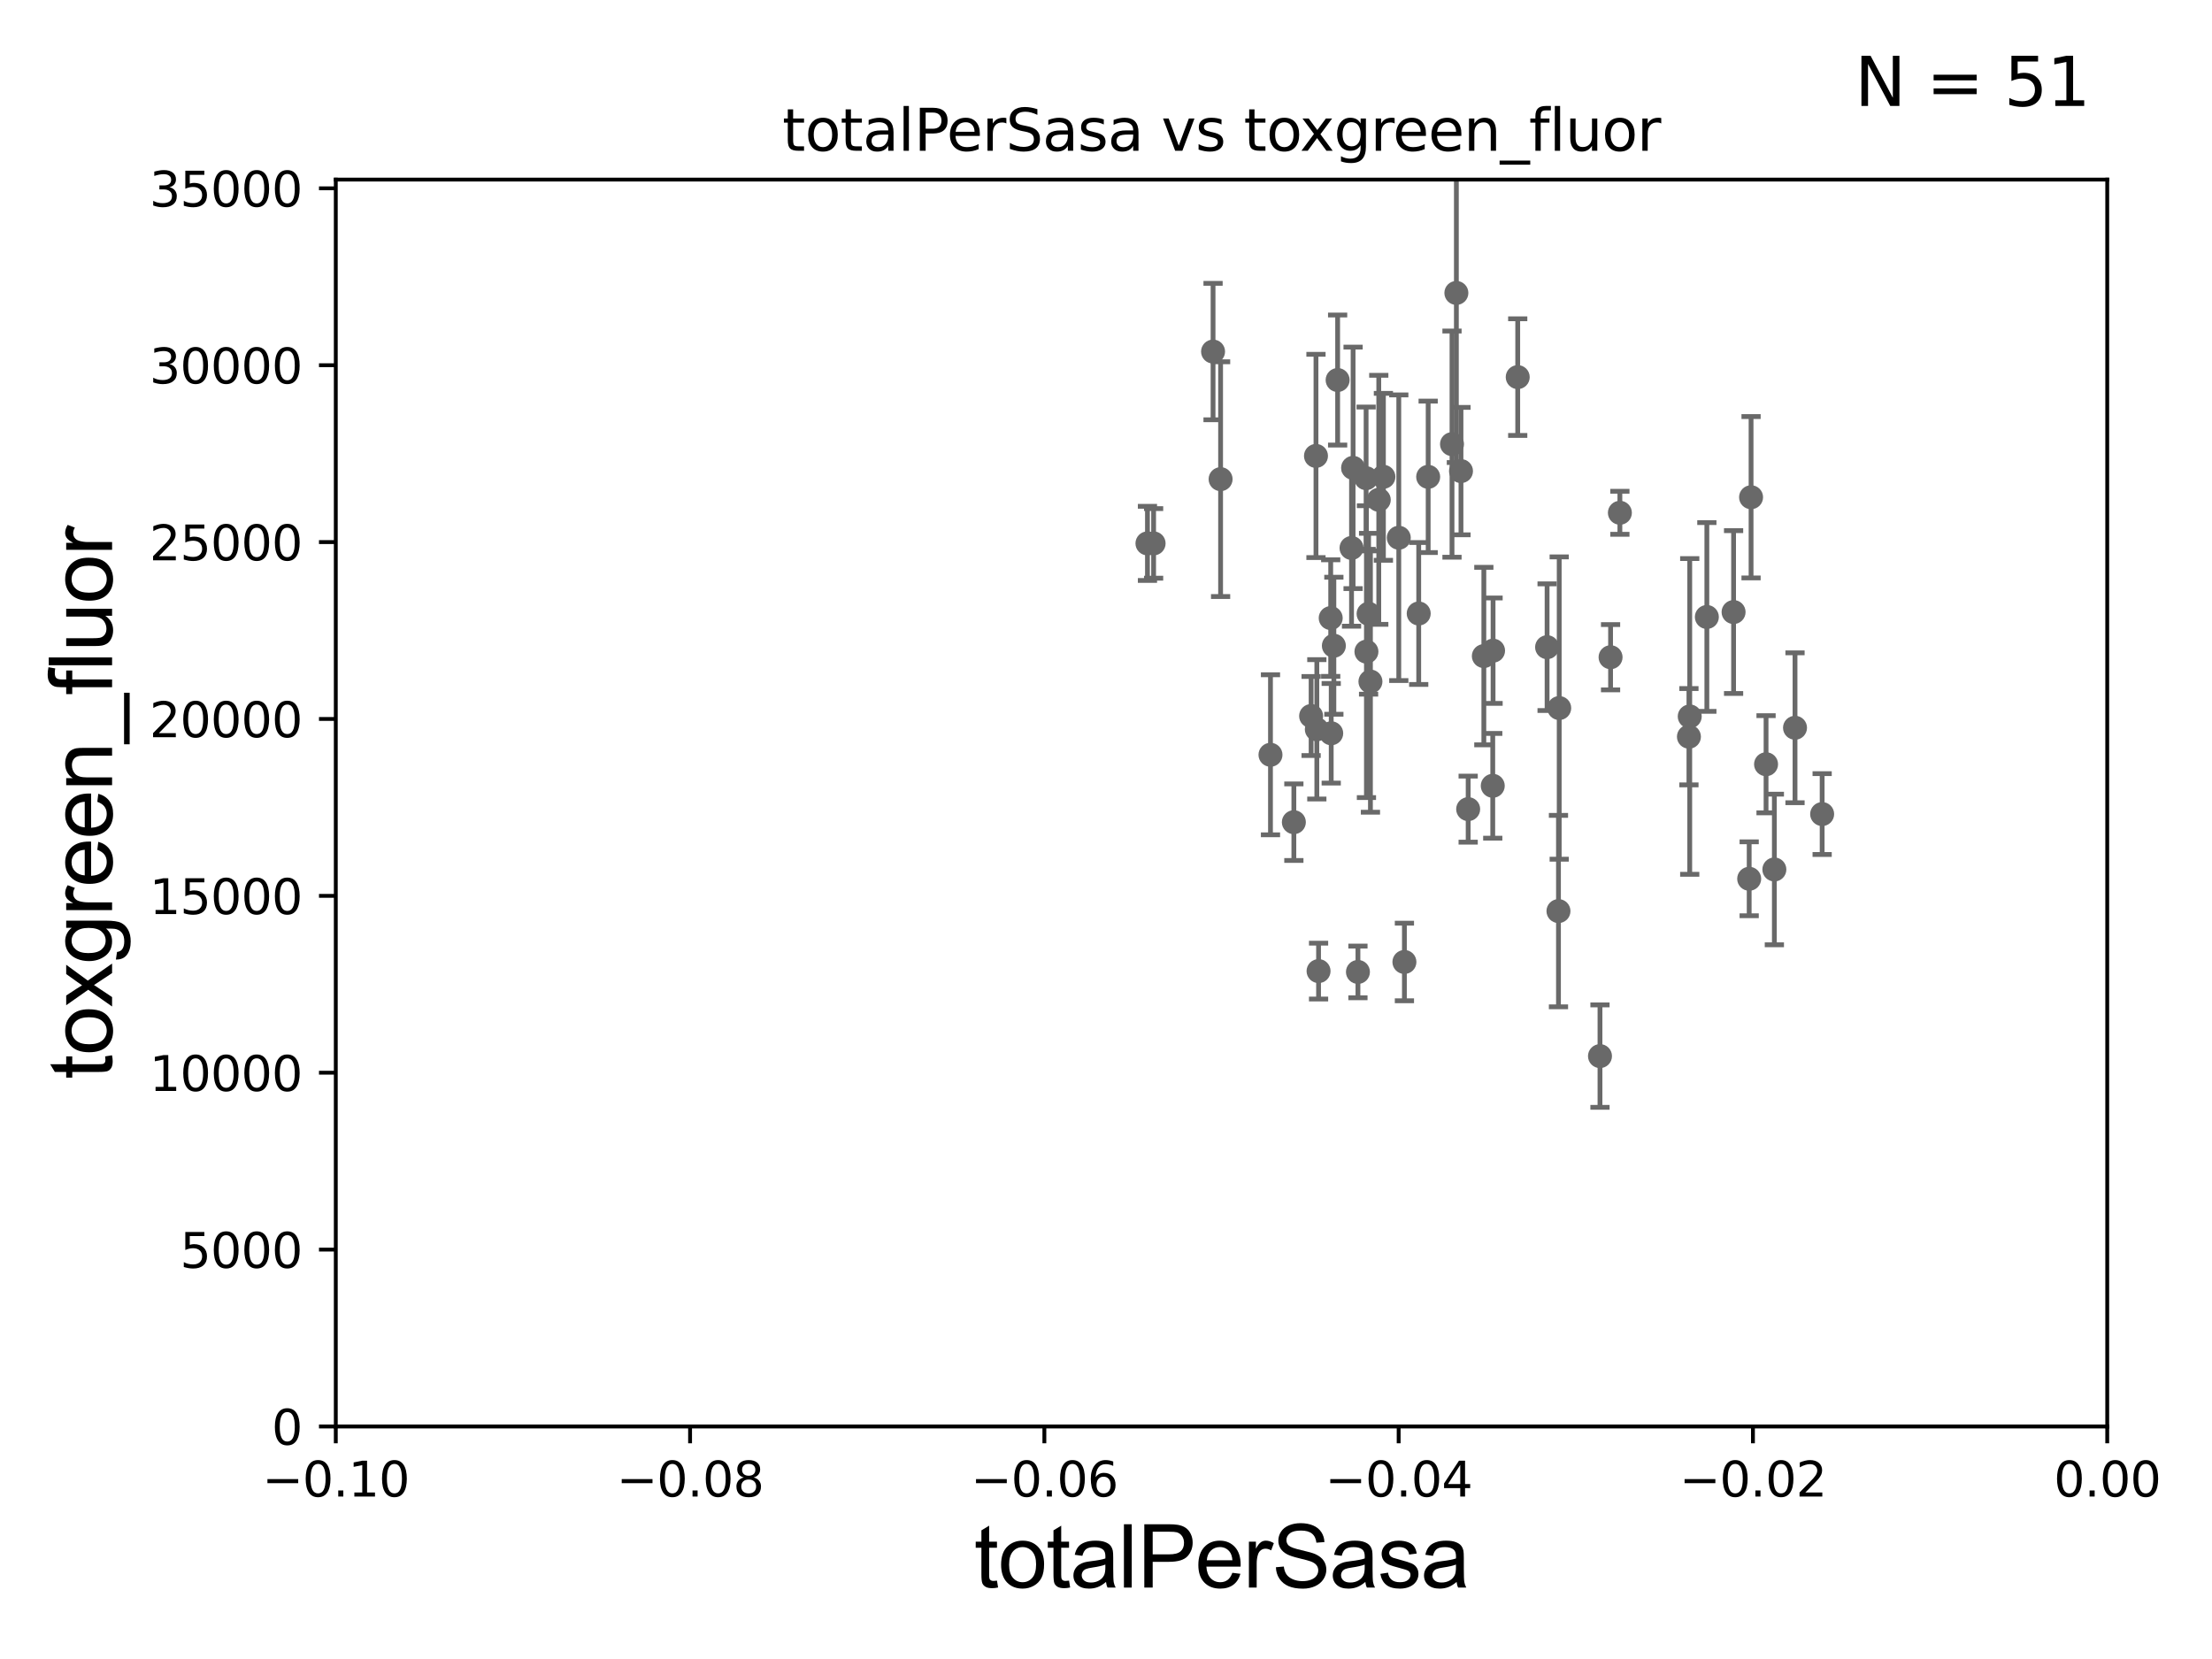 <?xml version="1.0" encoding="utf-8" standalone="no"?>
<!DOCTYPE svg PUBLIC "-//W3C//DTD SVG 1.1//EN"
  "http://www.w3.org/Graphics/SVG/1.1/DTD/svg11.dtd">
<svg xmlns:xlink="http://www.w3.org/1999/xlink" width="460.8pt" height="345.6pt" viewBox="0 0 460.8 345.6" xmlns="http://www.w3.org/2000/svg" version="1.1">
 <defs>
  <style type="text/css">*{stroke-linejoin: round; stroke-linecap: butt}</style>
 </defs>
 <g id="figure_1">
  <g id="patch_1">
   <path d="M 0 345.6 
L 460.8 345.6 
L 460.8 0 
L 0 0 
z
" style="fill: #ffffff"/>
  </g>
  <g id="axes_1">
   <g id="patch_2">
    <path d="M 69.95 297.16 
L 438.975 297.16 
L 438.975 37.411 
L 69.95 37.411 
z
" style="fill: #ffffff"/>
   </g>
   <g id="PathCollection_1">
    <defs>
     <path id="m1cadd3e587" d="M 0 1.118 
C 0.297 1.118 0.581 1 0.791 0.791 
C 1 0.581 1.118 0.297 1.118 0 
C 1.118 -0.297 1 -0.581 0.791 -0.791 
C 0.581 -1 0.297 -1.118 0 -1.118 
C -0.297 -1.118 -0.581 -1 -0.791 -0.791 
C -1 -0.581 -1.118 -0.297 -1.118 0 
C -1.118 0.297 -1 0.581 -0.791 0.791 
C -0.581 1 -0.297 1.118 0 1.118 
z
" style="stroke: #696969"/>
    </defs>
    <g clip-path="url(#p3a16301e6b)">
     <use xlink:href="#m1cadd3e587" x="239.036" y="113.199" style="fill: #696969; stroke: #696969"/>
     <use xlink:href="#m1cadd3e587" x="316.169" y="78.559" style="fill: #696969; stroke: #696969"/>
     <use xlink:href="#m1cadd3e587" x="277.317" y="152.757" style="fill: #696969; stroke: #696969"/>
     <use xlink:href="#m1cadd3e587" x="379.587" y="169.586" style="fill: #696969; stroke: #696969"/>
     <use xlink:href="#m1cadd3e587" x="274.681" y="202.296" style="fill: #696969; stroke: #696969"/>
     <use xlink:href="#m1cadd3e587" x="302.479" y="92.52" style="fill: #696969; stroke: #696969"/>
     <use xlink:href="#m1cadd3e587" x="309.111" y="136.674" style="fill: #696969; stroke: #696969"/>
     <use xlink:href="#m1cadd3e587" x="310.968" y="163.697" style="fill: #696969; stroke: #696969"/>
     <use xlink:href="#m1cadd3e587" x="335.511" y="136.912" style="fill: #696969; stroke: #696969"/>
     <use xlink:href="#m1cadd3e587" x="322.287" y="134.821" style="fill: #696969; stroke: #696969"/>
     <use xlink:href="#m1cadd3e587" x="311.033" y="135.545" style="fill: #696969; stroke: #696969"/>
     <use xlink:href="#m1cadd3e587" x="295.544" y="127.804" style="fill: #696969; stroke: #696969"/>
     <use xlink:href="#m1cadd3e587" x="305.846" y="168.556" style="fill: #696969; stroke: #696969"/>
     <use xlink:href="#m1cadd3e587" x="324.813" y="147.5" style="fill: #696969; stroke: #696969"/>
     <use xlink:href="#m1cadd3e587" x="352.003" y="149.245" style="fill: #696969; stroke: #696969"/>
     <use xlink:href="#m1cadd3e587" x="351.835" y="153.471" style="fill: #696969; stroke: #696969"/>
     <use xlink:href="#m1cadd3e587" x="369.632" y="181.126" style="fill: #696969; stroke: #696969"/>
     <use xlink:href="#m1cadd3e587" x="364.387" y="183.067" style="fill: #696969; stroke: #696969"/>
     <use xlink:href="#m1cadd3e587" x="355.569" y="128.528" style="fill: #696969; stroke: #696969"/>
     <use xlink:href="#m1cadd3e587" x="333.306" y="220.006" style="fill: #696969; stroke: #696969"/>
     <use xlink:href="#m1cadd3e587" x="373.935" y="151.608" style="fill: #696969; stroke: #696969"/>
     <use xlink:href="#m1cadd3e587" x="364.779" y="103.583" style="fill: #696969; stroke: #696969"/>
     <use xlink:href="#m1cadd3e587" x="361.137" y="127.504" style="fill: #696969; stroke: #696969"/>
     <use xlink:href="#m1cadd3e587" x="324.658" y="189.796" style="fill: #696969; stroke: #696969"/>
     <use xlink:href="#m1cadd3e587" x="337.451" y="106.821" style="fill: #696969; stroke: #696969"/>
     <use xlink:href="#m1cadd3e587" x="292.565" y="200.396" style="fill: #696969; stroke: #696969"/>
     <use xlink:href="#m1cadd3e587" x="304.35" y="98.139" style="fill: #696969; stroke: #696969"/>
     <use xlink:href="#m1cadd3e587" x="254.273" y="99.816" style="fill: #696969; stroke: #696969"/>
     <use xlink:href="#m1cadd3e587" x="277.869" y="134.52" style="fill: #696969; stroke: #696969"/>
     <use xlink:href="#m1cadd3e587" x="274.142" y="94.978" style="fill: #696969; stroke: #696969"/>
     <use xlink:href="#m1cadd3e587" x="240.317" y="113.2" style="fill: #696969; stroke: #696969"/>
     <use xlink:href="#m1cadd3e587" x="277.21" y="128.754" style="fill: #696969; stroke: #696969"/>
     <use xlink:href="#m1cadd3e587" x="278.653" y="79.167" style="fill: #696969; stroke: #696969"/>
     <use xlink:href="#m1cadd3e587" x="284.585" y="99.614" style="fill: #696969; stroke: #696969"/>
     <use xlink:href="#m1cadd3e587" x="252.703" y="73.236" style="fill: #696969; stroke: #696969"/>
     <use xlink:href="#m1cadd3e587" x="264.665" y="157.235" style="fill: #696969; stroke: #696969"/>
     <use xlink:href="#m1cadd3e587" x="273.129" y="149.157" style="fill: #696969; stroke: #696969"/>
     <use xlink:href="#m1cadd3e587" x="281.874" y="97.461" style="fill: #696969; stroke: #696969"/>
     <use xlink:href="#m1cadd3e587" x="285.487" y="141.982" style="fill: #696969; stroke: #696969"/>
     <use xlink:href="#m1cadd3e587" x="288.189" y="99.328" style="fill: #696969; stroke: #696969"/>
     <use xlink:href="#m1cadd3e587" x="367.902" y="159.204" style="fill: #696969; stroke: #696969"/>
     <use xlink:href="#m1cadd3e587" x="274.319" y="151.933" style="fill: #696969; stroke: #696969"/>
     <use xlink:href="#m1cadd3e587" x="282.884" y="202.474" style="fill: #696969; stroke: #696969"/>
     <use xlink:href="#m1cadd3e587" x="303.389" y="61.025" style="fill: #696969; stroke: #696969"/>
     <use xlink:href="#m1cadd3e587" x="284.653" y="135.749" style="fill: #696969; stroke: #696969"/>
     <use xlink:href="#m1cadd3e587" x="291.393" y="112.022" style="fill: #696969; stroke: #696969"/>
     <use xlink:href="#m1cadd3e587" x="269.535" y="171.276" style="fill: #696969; stroke: #696969"/>
     <use xlink:href="#m1cadd3e587" x="281.549" y="114.153" style="fill: #696969; stroke: #696969"/>
     <use xlink:href="#m1cadd3e587" x="285.101" y="127.858" style="fill: #696969; stroke: #696969"/>
     <use xlink:href="#m1cadd3e587" x="287.223" y="104.123" style="fill: #696969; stroke: #696969"/>
     <use xlink:href="#m1cadd3e587" x="297.514" y="99.335" style="fill: #696969; stroke: #696969"/>
    </g>
   </g>
   <g id="matplotlib.axis_1">
    <g id="xtick_1">
     <g id="line2d_1">
      <defs>
       <path id="mb0695effc4" d="M 0 0 
L 0 3.5 
" style="stroke: #000000; stroke-width: 0.8"/>
      </defs>
      <g>
       <use xlink:href="#mb0695effc4" x="69.95" y="297.16" style="stroke: #000000; stroke-width: 0.8"/>
      </g>
     </g>
     <g id="text_1">
      <!-- −0.10 -->
      <g transform="translate(54.627 311.758)scale(0.1 -0.1)">
       <defs>
        <path id="DejaVuSans-2212" d="M 678 2272 
L 4684 2272 
L 4684 1741 
L 678 1741 
L 678 2272 
z
" transform="scale(0.016)"/>
        <path id="DejaVuSans-30" d="M 2034 4250 
Q 1547 4250 1301 3770 
Q 1056 3291 1056 2328 
Q 1056 1369 1301 889 
Q 1547 409 2034 409 
Q 2525 409 2770 889 
Q 3016 1369 3016 2328 
Q 3016 3291 2770 3770 
Q 2525 4250 2034 4250 
z
M 2034 4750 
Q 2819 4750 3233 4129 
Q 3647 3509 3647 2328 
Q 3647 1150 3233 529 
Q 2819 -91 2034 -91 
Q 1250 -91 836 529 
Q 422 1150 422 2328 
Q 422 3509 836 4129 
Q 1250 4750 2034 4750 
z
" transform="scale(0.016)"/>
        <path id="DejaVuSans-2e" d="M 684 794 
L 1344 794 
L 1344 0 
L 684 0 
L 684 794 
z
" transform="scale(0.016)"/>
        <path id="DejaVuSans-31" d="M 794 531 
L 1825 531 
L 1825 4091 
L 703 3866 
L 703 4441 
L 1819 4666 
L 2450 4666 
L 2450 531 
L 3481 531 
L 3481 0 
L 794 0 
L 794 531 
z
" transform="scale(0.016)"/>
       </defs>
       <use xlink:href="#DejaVuSans-2212"/>
       <use xlink:href="#DejaVuSans-30" x="83.789"/>
       <use xlink:href="#DejaVuSans-2e" x="147.412"/>
       <use xlink:href="#DejaVuSans-31" x="179.199"/>
       <use xlink:href="#DejaVuSans-30" x="242.822"/>
      </g>
     </g>
    </g>
    <g id="xtick_2">
     <g id="line2d_2">
      <g>
       <use xlink:href="#mb0695effc4" x="143.755" y="297.16" style="stroke: #000000; stroke-width: 0.8"/>
      </g>
     </g>
     <g id="text_2">
      <!-- −0.08 -->
      <g transform="translate(128.432 311.758)scale(0.1 -0.1)">
       <defs>
        <path id="DejaVuSans-38" d="M 2034 2216 
Q 1584 2216 1326 1975 
Q 1069 1734 1069 1313 
Q 1069 891 1326 650 
Q 1584 409 2034 409 
Q 2484 409 2743 651 
Q 3003 894 3003 1313 
Q 3003 1734 2745 1975 
Q 2488 2216 2034 2216 
z
M 1403 2484 
Q 997 2584 770 2862 
Q 544 3141 544 3541 
Q 544 4100 942 4425 
Q 1341 4750 2034 4750 
Q 2731 4750 3128 4425 
Q 3525 4100 3525 3541 
Q 3525 3141 3298 2862 
Q 3072 2584 2669 2484 
Q 3125 2378 3379 2068 
Q 3634 1759 3634 1313 
Q 3634 634 3220 271 
Q 2806 -91 2034 -91 
Q 1263 -91 848 271 
Q 434 634 434 1313 
Q 434 1759 690 2068 
Q 947 2378 1403 2484 
z
M 1172 3481 
Q 1172 3119 1398 2916 
Q 1625 2713 2034 2713 
Q 2441 2713 2670 2916 
Q 2900 3119 2900 3481 
Q 2900 3844 2670 4047 
Q 2441 4250 2034 4250 
Q 1625 4250 1398 4047 
Q 1172 3844 1172 3481 
z
" transform="scale(0.016)"/>
       </defs>
       <use xlink:href="#DejaVuSans-2212"/>
       <use xlink:href="#DejaVuSans-30" x="83.789"/>
       <use xlink:href="#DejaVuSans-2e" x="147.412"/>
       <use xlink:href="#DejaVuSans-30" x="179.199"/>
       <use xlink:href="#DejaVuSans-38" x="242.822"/>
      </g>
     </g>
    </g>
    <g id="xtick_3">
     <g id="line2d_3">
      <g>
       <use xlink:href="#mb0695effc4" x="217.56" y="297.16" style="stroke: #000000; stroke-width: 0.8"/>
      </g>
     </g>
     <g id="text_3">
      <!-- −0.06 -->
      <g transform="translate(202.237 311.758)scale(0.1 -0.1)">
       <defs>
        <path id="DejaVuSans-36" d="M 2113 2584 
Q 1688 2584 1439 2293 
Q 1191 2003 1191 1497 
Q 1191 994 1439 701 
Q 1688 409 2113 409 
Q 2538 409 2786 701 
Q 3034 994 3034 1497 
Q 3034 2003 2786 2293 
Q 2538 2584 2113 2584 
z
M 3366 4563 
L 3366 3988 
Q 3128 4100 2886 4159 
Q 2644 4219 2406 4219 
Q 1781 4219 1451 3797 
Q 1122 3375 1075 2522 
Q 1259 2794 1537 2939 
Q 1816 3084 2150 3084 
Q 2853 3084 3261 2657 
Q 3669 2231 3669 1497 
Q 3669 778 3244 343 
Q 2819 -91 2113 -91 
Q 1303 -91 875 529 
Q 447 1150 447 2328 
Q 447 3434 972 4092 
Q 1497 4750 2381 4750 
Q 2619 4750 2861 4703 
Q 3103 4656 3366 4563 
z
" transform="scale(0.016)"/>
       </defs>
       <use xlink:href="#DejaVuSans-2212"/>
       <use xlink:href="#DejaVuSans-30" x="83.789"/>
       <use xlink:href="#DejaVuSans-2e" x="147.412"/>
       <use xlink:href="#DejaVuSans-30" x="179.199"/>
       <use xlink:href="#DejaVuSans-36" x="242.822"/>
      </g>
     </g>
    </g>
    <g id="xtick_4">
     <g id="line2d_4">
      <g>
       <use xlink:href="#mb0695effc4" x="291.365" y="297.16" style="stroke: #000000; stroke-width: 0.8"/>
      </g>
     </g>
     <g id="text_4">
      <!-- −0.04 -->
      <g transform="translate(276.042 311.758)scale(0.1 -0.1)">
       <defs>
        <path id="DejaVuSans-34" d="M 2419 4116 
L 825 1625 
L 2419 1625 
L 2419 4116 
z
M 2253 4666 
L 3047 4666 
L 3047 1625 
L 3713 1625 
L 3713 1100 
L 3047 1100 
L 3047 0 
L 2419 0 
L 2419 1100 
L 313 1100 
L 313 1709 
L 2253 4666 
z
" transform="scale(0.016)"/>
       </defs>
       <use xlink:href="#DejaVuSans-2212"/>
       <use xlink:href="#DejaVuSans-30" x="83.789"/>
       <use xlink:href="#DejaVuSans-2e" x="147.412"/>
       <use xlink:href="#DejaVuSans-30" x="179.199"/>
       <use xlink:href="#DejaVuSans-34" x="242.822"/>
      </g>
     </g>
    </g>
    <g id="xtick_5">
     <g id="line2d_5">
      <g>
       <use xlink:href="#mb0695effc4" x="365.17" y="297.16" style="stroke: #000000; stroke-width: 0.8"/>
      </g>
     </g>
     <g id="text_5">
      <!-- −0.02 -->
      <g transform="translate(349.847 311.758)scale(0.1 -0.1)">
       <defs>
        <path id="DejaVuSans-32" d="M 1228 531 
L 3431 531 
L 3431 0 
L 469 0 
L 469 531 
Q 828 903 1448 1529 
Q 2069 2156 2228 2338 
Q 2531 2678 2651 2914 
Q 2772 3150 2772 3378 
Q 2772 3750 2511 3984 
Q 2250 4219 1831 4219 
Q 1534 4219 1204 4116 
Q 875 4013 500 3803 
L 500 4441 
Q 881 4594 1212 4672 
Q 1544 4750 1819 4750 
Q 2544 4750 2975 4387 
Q 3406 4025 3406 3419 
Q 3406 3131 3298 2873 
Q 3191 2616 2906 2266 
Q 2828 2175 2409 1742 
Q 1991 1309 1228 531 
z
" transform="scale(0.016)"/>
       </defs>
       <use xlink:href="#DejaVuSans-2212"/>
       <use xlink:href="#DejaVuSans-30" x="83.789"/>
       <use xlink:href="#DejaVuSans-2e" x="147.412"/>
       <use xlink:href="#DejaVuSans-30" x="179.199"/>
       <use xlink:href="#DejaVuSans-32" x="242.822"/>
      </g>
     </g>
    </g>
    <g id="xtick_6">
     <g id="line2d_6">
      <g>
       <use xlink:href="#mb0695effc4" x="438.975" y="297.16" style="stroke: #000000; stroke-width: 0.8"/>
      </g>
     </g>
     <g id="text_6">
      <!-- 0.00 -->
      <g transform="translate(427.842 311.758)scale(0.1 -0.1)">
       <use xlink:href="#DejaVuSans-30"/>
       <use xlink:href="#DejaVuSans-2e" x="63.623"/>
       <use xlink:href="#DejaVuSans-30" x="95.41"/>
       <use xlink:href="#DejaVuSans-30" x="159.033"/>
      </g>
     </g>
    </g>
    <g id="text_7">
     <!-- totalPerSasa -->
     <g transform="translate(202.935 330.722)scale(0.18 -0.18)">
      <defs>
       <path id="ArialMT-74" d="M 1650 503 
L 1731 6 
Q 1494 -44 1306 -44 
Q 1000 -44 831 53 
Q 663 150 594 308 
Q 525 466 525 972 
L 525 2881 
L 113 2881 
L 113 3319 
L 525 3319 
L 525 4141 
L 1084 4478 
L 1084 3319 
L 1650 3319 
L 1650 2881 
L 1084 2881 
L 1084 941 
Q 1084 700 1114 631 
Q 1144 563 1211 522 
Q 1278 481 1403 481 
Q 1497 481 1650 503 
z
" transform="scale(0.016)"/>
       <path id="ArialMT-6f" d="M 213 1659 
Q 213 2581 725 3025 
Q 1153 3394 1769 3394 
Q 2453 3394 2887 2945 
Q 3322 2497 3322 1706 
Q 3322 1066 3130 698 
Q 2938 331 2570 128 
Q 2203 -75 1769 -75 
Q 1072 -75 642 372 
Q 213 819 213 1659 
z
M 791 1659 
Q 791 1022 1069 705 
Q 1347 388 1769 388 
Q 2188 388 2466 706 
Q 2744 1025 2744 1678 
Q 2744 2294 2464 2611 
Q 2184 2928 1769 2928 
Q 1347 2928 1069 2612 
Q 791 2297 791 1659 
z
" transform="scale(0.016)"/>
       <path id="ArialMT-61" d="M 2588 409 
Q 2275 144 1986 34 
Q 1697 -75 1366 -75 
Q 819 -75 525 192 
Q 231 459 231 875 
Q 231 1119 342 1320 
Q 453 1522 633 1644 
Q 813 1766 1038 1828 
Q 1203 1872 1538 1913 
Q 2219 1994 2541 2106 
Q 2544 2222 2544 2253 
Q 2544 2597 2384 2738 
Q 2169 2928 1744 2928 
Q 1347 2928 1158 2789 
Q 969 2650 878 2297 
L 328 2372 
Q 403 2725 575 2942 
Q 747 3159 1072 3276 
Q 1397 3394 1825 3394 
Q 2250 3394 2515 3294 
Q 2781 3194 2906 3042 
Q 3031 2891 3081 2659 
Q 3109 2516 3109 2141 
L 3109 1391 
Q 3109 606 3145 398 
Q 3181 191 3288 0 
L 2700 0 
Q 2613 175 2588 409 
z
M 2541 1666 
Q 2234 1541 1622 1453 
Q 1275 1403 1131 1340 
Q 988 1278 909 1158 
Q 831 1038 831 891 
Q 831 666 1001 516 
Q 1172 366 1500 366 
Q 1825 366 2078 508 
Q 2331 650 2450 897 
Q 2541 1088 2541 1459 
L 2541 1666 
z
" transform="scale(0.016)"/>
       <path id="ArialMT-6c" d="M 409 0 
L 409 4581 
L 972 4581 
L 972 0 
L 409 0 
z
" transform="scale(0.016)"/>
       <path id="ArialMT-50" d="M 494 0 
L 494 4581 
L 2222 4581 
Q 2678 4581 2919 4538 
Q 3256 4481 3484 4323 
Q 3713 4166 3852 3881 
Q 3991 3597 3991 3256 
Q 3991 2672 3619 2267 
Q 3247 1863 2275 1863 
L 1100 1863 
L 1100 0 
L 494 0 
z
M 1100 2403 
L 2284 2403 
Q 2872 2403 3119 2622 
Q 3366 2841 3366 3238 
Q 3366 3525 3220 3729 
Q 3075 3934 2838 4000 
Q 2684 4041 2272 4041 
L 1100 4041 
L 1100 2403 
z
" transform="scale(0.016)"/>
       <path id="ArialMT-65" d="M 2694 1069 
L 3275 997 
Q 3138 488 2766 206 
Q 2394 -75 1816 -75 
Q 1088 -75 661 373 
Q 234 822 234 1631 
Q 234 2469 665 2931 
Q 1097 3394 1784 3394 
Q 2450 3394 2872 2941 
Q 3294 2488 3294 1666 
Q 3294 1616 3291 1516 
L 816 1516 
Q 847 969 1125 678 
Q 1403 388 1819 388 
Q 2128 388 2347 550 
Q 2566 713 2694 1069 
z
M 847 1978 
L 2700 1978 
Q 2663 2397 2488 2606 
Q 2219 2931 1791 2931 
Q 1403 2931 1139 2672 
Q 875 2413 847 1978 
z
" transform="scale(0.016)"/>
       <path id="ArialMT-72" d="M 416 0 
L 416 3319 
L 922 3319 
L 922 2816 
Q 1116 3169 1280 3281 
Q 1444 3394 1641 3394 
Q 1925 3394 2219 3213 
L 2025 2691 
Q 1819 2813 1613 2813 
Q 1428 2813 1281 2702 
Q 1134 2591 1072 2394 
Q 978 2094 978 1738 
L 978 0 
L 416 0 
z
" transform="scale(0.016)"/>
       <path id="ArialMT-53" d="M 288 1472 
L 859 1522 
Q 900 1178 1048 958 
Q 1197 738 1509 602 
Q 1822 466 2213 466 
Q 2559 466 2825 569 
Q 3091 672 3220 851 
Q 3350 1031 3350 1244 
Q 3350 1459 3225 1620 
Q 3100 1781 2813 1891 
Q 2628 1963 1997 2114 
Q 1366 2266 1113 2400 
Q 784 2572 623 2826 
Q 463 3081 463 3397 
Q 463 3744 659 4045 
Q 856 4347 1234 4503 
Q 1613 4659 2075 4659 
Q 2584 4659 2973 4495 
Q 3363 4331 3572 4012 
Q 3781 3694 3797 3291 
L 3216 3247 
Q 3169 3681 2898 3903 
Q 2628 4125 2100 4125 
Q 1550 4125 1298 3923 
Q 1047 3722 1047 3438 
Q 1047 3191 1225 3031 
Q 1400 2872 2139 2705 
Q 2878 2538 3153 2413 
Q 3553 2228 3743 1945 
Q 3934 1663 3934 1294 
Q 3934 928 3725 604 
Q 3516 281 3123 101 
Q 2731 -78 2241 -78 
Q 1619 -78 1198 103 
Q 778 284 539 648 
Q 300 1013 288 1472 
z
" transform="scale(0.016)"/>
       <path id="ArialMT-73" d="M 197 991 
L 753 1078 
Q 800 744 1014 566 
Q 1228 388 1613 388 
Q 2000 388 2187 545 
Q 2375 703 2375 916 
Q 2375 1106 2209 1216 
Q 2094 1291 1634 1406 
Q 1016 1563 777 1677 
Q 538 1791 414 1992 
Q 291 2194 291 2438 
Q 291 2659 392 2848 
Q 494 3038 669 3163 
Q 800 3259 1026 3326 
Q 1253 3394 1513 3394 
Q 1903 3394 2198 3281 
Q 2494 3169 2634 2976 
Q 2775 2784 2828 2463 
L 2278 2388 
Q 2241 2644 2061 2787 
Q 1881 2931 1553 2931 
Q 1166 2931 1000 2803 
Q 834 2675 834 2503 
Q 834 2394 903 2306 
Q 972 2216 1119 2156 
Q 1203 2125 1616 2013 
Q 2213 1853 2448 1751 
Q 2684 1650 2818 1456 
Q 2953 1263 2953 975 
Q 2953 694 2789 445 
Q 2625 197 2315 61 
Q 2006 -75 1616 -75 
Q 969 -75 630 194 
Q 291 463 197 991 
z
" transform="scale(0.016)"/>
      </defs>
      <use xlink:href="#ArialMT-74"/>
      <use xlink:href="#ArialMT-6f" x="27.783"/>
      <use xlink:href="#ArialMT-74" x="83.398"/>
      <use xlink:href="#ArialMT-61" x="111.182"/>
      <use xlink:href="#ArialMT-6c" x="166.797"/>
      <use xlink:href="#ArialMT-50" x="189.014"/>
      <use xlink:href="#ArialMT-65" x="255.713"/>
      <use xlink:href="#ArialMT-72" x="311.328"/>
      <use xlink:href="#ArialMT-53" x="344.629"/>
      <use xlink:href="#ArialMT-61" x="411.328"/>
      <use xlink:href="#ArialMT-73" x="466.943"/>
      <use xlink:href="#ArialMT-61" x="516.943"/>
     </g>
    </g>
   </g>
   <g id="matplotlib.axis_2">
    <g id="ytick_1">
     <g id="line2d_7">
      <defs>
       <path id="m43ff96a482" d="M 0 0 
L -3.5 0 
" style="stroke: #000000; stroke-width: 0.8"/>
      </defs>
      <g>
       <use xlink:href="#m43ff96a482" x="69.95" y="297.16" style="stroke: #000000; stroke-width: 0.8"/>
      </g>
     </g>
     <g id="text_8">
      <!-- 0 -->
      <g transform="translate(56.587 300.959)scale(0.1 -0.1)">
       <use xlink:href="#DejaVuSans-30"/>
      </g>
     </g>
    </g>
    <g id="ytick_2">
     <g id="line2d_8">
      <g>
       <use xlink:href="#m43ff96a482" x="69.95" y="260.313" style="stroke: #000000; stroke-width: 0.8"/>
      </g>
     </g>
     <g id="text_9">
      <!-- 5000 -->
      <g transform="translate(37.5 264.112)scale(0.1 -0.1)">
       <defs>
        <path id="DejaVuSans-35" d="M 691 4666 
L 3169 4666 
L 3169 4134 
L 1269 4134 
L 1269 2991 
Q 1406 3038 1543 3061 
Q 1681 3084 1819 3084 
Q 2600 3084 3056 2656 
Q 3513 2228 3513 1497 
Q 3513 744 3044 326 
Q 2575 -91 1722 -91 
Q 1428 -91 1123 -41 
Q 819 9 494 109 
L 494 744 
Q 775 591 1075 516 
Q 1375 441 1709 441 
Q 2250 441 2565 725 
Q 2881 1009 2881 1497 
Q 2881 1984 2565 2268 
Q 2250 2553 1709 2553 
Q 1456 2553 1204 2497 
Q 953 2441 691 2322 
L 691 4666 
z
" transform="scale(0.016)"/>
       </defs>
       <use xlink:href="#DejaVuSans-35"/>
       <use xlink:href="#DejaVuSans-30" x="63.623"/>
       <use xlink:href="#DejaVuSans-30" x="127.246"/>
       <use xlink:href="#DejaVuSans-30" x="190.869"/>
      </g>
     </g>
    </g>
    <g id="ytick_3">
     <g id="line2d_9">
      <g>
       <use xlink:href="#m43ff96a482" x="69.95" y="223.467" style="stroke: #000000; stroke-width: 0.8"/>
      </g>
     </g>
     <g id="text_10">
      <!-- 10000 -->
      <g transform="translate(31.137 227.266)scale(0.1 -0.1)">
       <use xlink:href="#DejaVuSans-31"/>
       <use xlink:href="#DejaVuSans-30" x="63.623"/>
       <use xlink:href="#DejaVuSans-30" x="127.246"/>
       <use xlink:href="#DejaVuSans-30" x="190.869"/>
       <use xlink:href="#DejaVuSans-30" x="254.492"/>
      </g>
     </g>
    </g>
    <g id="ytick_4">
     <g id="line2d_10">
      <g>
       <use xlink:href="#m43ff96a482" x="69.95" y="186.62" style="stroke: #000000; stroke-width: 0.8"/>
      </g>
     </g>
     <g id="text_11">
      <!-- 15000 -->
      <g transform="translate(31.137 190.419)scale(0.1 -0.1)">
       <use xlink:href="#DejaVuSans-31"/>
       <use xlink:href="#DejaVuSans-35" x="63.623"/>
       <use xlink:href="#DejaVuSans-30" x="127.246"/>
       <use xlink:href="#DejaVuSans-30" x="190.869"/>
       <use xlink:href="#DejaVuSans-30" x="254.492"/>
      </g>
     </g>
    </g>
    <g id="ytick_5">
     <g id="line2d_11">
      <g>
       <use xlink:href="#m43ff96a482" x="69.95" y="149.773" style="stroke: #000000; stroke-width: 0.8"/>
      </g>
     </g>
     <g id="text_12">
      <!-- 20000 -->
      <g transform="translate(31.137 153.572)scale(0.1 -0.1)">
       <use xlink:href="#DejaVuSans-32"/>
       <use xlink:href="#DejaVuSans-30" x="63.623"/>
       <use xlink:href="#DejaVuSans-30" x="127.246"/>
       <use xlink:href="#DejaVuSans-30" x="190.869"/>
       <use xlink:href="#DejaVuSans-30" x="254.492"/>
      </g>
     </g>
    </g>
    <g id="ytick_6">
     <g id="line2d_12">
      <g>
       <use xlink:href="#m43ff96a482" x="69.95" y="112.926" style="stroke: #000000; stroke-width: 0.8"/>
      </g>
     </g>
     <g id="text_13">
      <!-- 25000 -->
      <g transform="translate(31.137 116.726)scale(0.1 -0.1)">
       <use xlink:href="#DejaVuSans-32"/>
       <use xlink:href="#DejaVuSans-35" x="63.623"/>
       <use xlink:href="#DejaVuSans-30" x="127.246"/>
       <use xlink:href="#DejaVuSans-30" x="190.869"/>
       <use xlink:href="#DejaVuSans-30" x="254.492"/>
      </g>
     </g>
    </g>
    <g id="ytick_7">
     <g id="line2d_13">
      <g>
       <use xlink:href="#m43ff96a482" x="69.95" y="76.08" style="stroke: #000000; stroke-width: 0.8"/>
      </g>
     </g>
     <g id="text_14">
      <!-- 30000 -->
      <g transform="translate(31.137 79.879)scale(0.1 -0.1)">
       <defs>
        <path id="DejaVuSans-33" d="M 2597 2516 
Q 3050 2419 3304 2112 
Q 3559 1806 3559 1356 
Q 3559 666 3084 287 
Q 2609 -91 1734 -91 
Q 1441 -91 1130 -33 
Q 819 25 488 141 
L 488 750 
Q 750 597 1062 519 
Q 1375 441 1716 441 
Q 2309 441 2620 675 
Q 2931 909 2931 1356 
Q 2931 1769 2642 2001 
Q 2353 2234 1838 2234 
L 1294 2234 
L 1294 2753 
L 1863 2753 
Q 2328 2753 2575 2939 
Q 2822 3125 2822 3475 
Q 2822 3834 2567 4026 
Q 2313 4219 1838 4219 
Q 1578 4219 1281 4162 
Q 984 4106 628 3988 
L 628 4550 
Q 988 4650 1302 4700 
Q 1616 4750 1894 4750 
Q 2613 4750 3031 4423 
Q 3450 4097 3450 3541 
Q 3450 3153 3228 2886 
Q 3006 2619 2597 2516 
z
" transform="scale(0.016)"/>
       </defs>
       <use xlink:href="#DejaVuSans-33"/>
       <use xlink:href="#DejaVuSans-30" x="63.623"/>
       <use xlink:href="#DejaVuSans-30" x="127.246"/>
       <use xlink:href="#DejaVuSans-30" x="190.869"/>
       <use xlink:href="#DejaVuSans-30" x="254.492"/>
      </g>
     </g>
    </g>
    <g id="ytick_8">
     <g id="line2d_14">
      <g>
       <use xlink:href="#m43ff96a482" x="69.95" y="39.233" style="stroke: #000000; stroke-width: 0.8"/>
      </g>
     </g>
     <g id="text_15">
      <!-- 35000 -->
      <g transform="translate(31.137 43.032)scale(0.1 -0.1)">
       <use xlink:href="#DejaVuSans-33"/>
       <use xlink:href="#DejaVuSans-35" x="63.623"/>
       <use xlink:href="#DejaVuSans-30" x="127.246"/>
       <use xlink:href="#DejaVuSans-30" x="190.869"/>
       <use xlink:href="#DejaVuSans-30" x="254.492"/>
      </g>
     </g>
    </g>
    <g id="text_16">
     <!-- toxgreen_fluor -->
     <g transform="translate(23.349 224.818)rotate(-90)scale(0.18 -0.18)">
      <defs>
       <path id="ArialMT-78" d="M 47 0 
L 1259 1725 
L 138 3319 
L 841 3319 
L 1350 2541 
Q 1494 2319 1581 2169 
Q 1719 2375 1834 2534 
L 2394 3319 
L 3066 3319 
L 1919 1756 
L 3153 0 
L 2463 0 
L 1781 1031 
L 1600 1309 
L 728 0 
L 47 0 
z
" transform="scale(0.016)"/>
       <path id="ArialMT-67" d="M 319 -275 
L 866 -356 
Q 900 -609 1056 -725 
Q 1266 -881 1628 -881 
Q 2019 -881 2231 -725 
Q 2444 -569 2519 -288 
Q 2563 -116 2559 434 
Q 2191 0 1641 0 
Q 956 0 581 494 
Q 206 988 206 1678 
Q 206 2153 378 2554 
Q 550 2956 876 3175 
Q 1203 3394 1644 3394 
Q 2231 3394 2613 2919 
L 2613 3319 
L 3131 3319 
L 3131 450 
Q 3131 -325 2973 -648 
Q 2816 -972 2473 -1159 
Q 2131 -1347 1631 -1347 
Q 1038 -1347 672 -1080 
Q 306 -813 319 -275 
z
M 784 1719 
Q 784 1066 1043 766 
Q 1303 466 1694 466 
Q 2081 466 2343 764 
Q 2606 1063 2606 1700 
Q 2606 2309 2336 2618 
Q 2066 2928 1684 2928 
Q 1309 2928 1046 2623 
Q 784 2319 784 1719 
z
" transform="scale(0.016)"/>
       <path id="ArialMT-6e" d="M 422 0 
L 422 3319 
L 928 3319 
L 928 2847 
Q 1294 3394 1984 3394 
Q 2284 3394 2536 3286 
Q 2788 3178 2913 3003 
Q 3038 2828 3088 2588 
Q 3119 2431 3119 2041 
L 3119 0 
L 2556 0 
L 2556 2019 
Q 2556 2363 2490 2533 
Q 2425 2703 2258 2804 
Q 2091 2906 1866 2906 
Q 1506 2906 1245 2678 
Q 984 2450 984 1813 
L 984 0 
L 422 0 
z
" transform="scale(0.016)"/>
       <path id="ArialMT-5f" d="M -97 -1272 
L -97 -866 
L 3631 -866 
L 3631 -1272 
L -97 -1272 
z
" transform="scale(0.016)"/>
       <path id="ArialMT-66" d="M 556 0 
L 556 2881 
L 59 2881 
L 59 3319 
L 556 3319 
L 556 3672 
Q 556 4006 616 4169 
Q 697 4388 901 4523 
Q 1106 4659 1475 4659 
Q 1713 4659 2000 4603 
L 1916 4113 
Q 1741 4144 1584 4144 
Q 1328 4144 1222 4034 
Q 1116 3925 1116 3625 
L 1116 3319 
L 1763 3319 
L 1763 2881 
L 1116 2881 
L 1116 0 
L 556 0 
z
" transform="scale(0.016)"/>
       <path id="ArialMT-75" d="M 2597 0 
L 2597 488 
Q 2209 -75 1544 -75 
Q 1250 -75 995 37 
Q 741 150 617 320 
Q 494 491 444 738 
Q 409 903 409 1263 
L 409 3319 
L 972 3319 
L 972 1478 
Q 972 1038 1006 884 
Q 1059 663 1231 536 
Q 1403 409 1656 409 
Q 1909 409 2131 539 
Q 2353 669 2445 892 
Q 2538 1116 2538 1541 
L 2538 3319 
L 3100 3319 
L 3100 0 
L 2597 0 
z
" transform="scale(0.016)"/>
      </defs>
      <use xlink:href="#ArialMT-74"/>
      <use xlink:href="#ArialMT-6f" x="27.783"/>
      <use xlink:href="#ArialMT-78" x="83.398"/>
      <use xlink:href="#ArialMT-67" x="133.398"/>
      <use xlink:href="#ArialMT-72" x="189.014"/>
      <use xlink:href="#ArialMT-65" x="222.314"/>
      <use xlink:href="#ArialMT-65" x="277.93"/>
      <use xlink:href="#ArialMT-6e" x="333.545"/>
      <use xlink:href="#ArialMT-5f" x="389.16"/>
      <use xlink:href="#ArialMT-66" x="444.775"/>
      <use xlink:href="#ArialMT-6c" x="472.559"/>
      <use xlink:href="#ArialMT-75" x="494.775"/>
      <use xlink:href="#ArialMT-6f" x="550.391"/>
      <use xlink:href="#ArialMT-72" x="606.006"/>
     </g>
    </g>
   </g>
   <g id="LineCollection_1">
    <path d="M 239.036 120.924 
L 239.036 105.473 
" clip-path="url(#p3a16301e6b)" style="fill: none; stroke: #696969"/>
    <path d="M 316.169 90.71 
L 316.169 66.407 
" clip-path="url(#p3a16301e6b)" style="fill: none; stroke: #696969"/>
    <path d="M 277.317 163.132 
L 277.317 142.383 
" clip-path="url(#p3a16301e6b)" style="fill: none; stroke: #696969"/>
    <path d="M 379.587 178.005 
L 379.587 161.167 
" clip-path="url(#p3a16301e6b)" style="fill: none; stroke: #696969"/>
    <path d="M 274.681 208.116 
L 274.681 196.477 
" clip-path="url(#p3a16301e6b)" style="fill: none; stroke: #696969"/>
    <path d="M 302.479 116.081 
L 302.479 68.96 
" clip-path="url(#p3a16301e6b)" style="fill: none; stroke: #696969"/>
    <path d="M 309.111 155.162 
L 309.111 118.186 
" clip-path="url(#p3a16301e6b)" style="fill: none; stroke: #696969"/>
    <path d="M 310.968 174.604 
L 310.968 152.79 
" clip-path="url(#p3a16301e6b)" style="fill: none; stroke: #696969"/>
    <path d="M 335.511 143.717 
L 335.511 130.108 
" clip-path="url(#p3a16301e6b)" style="fill: none; stroke: #696969"/>
    <path d="M 322.287 148.013 
L 322.287 121.628 
" clip-path="url(#p3a16301e6b)" style="fill: none; stroke: #696969"/>
    <path d="M 311.033 146.524 
L 311.033 124.566 
" clip-path="url(#p3a16301e6b)" style="fill: none; stroke: #696969"/>
    <path d="M 295.544 142.585 
L 295.544 113.023 
" clip-path="url(#p3a16301e6b)" style="fill: none; stroke: #696969"/>
    <path d="M 305.846 175.436 
L 305.846 161.675 
" clip-path="url(#p3a16301e6b)" style="fill: none; stroke: #696969"/>
    <path d="M 324.813 178.987 
L 324.813 116.012 
" clip-path="url(#p3a16301e6b)" style="fill: none; stroke: #696969"/>
    <path d="M 352.003 182.133 
L 352.003 116.358 
" clip-path="url(#p3a16301e6b)" style="fill: none; stroke: #696969"/>
    <path d="M 351.835 163.505 
L 351.835 143.438 
" clip-path="url(#p3a16301e6b)" style="fill: none; stroke: #696969"/>
    <path d="M 369.632 196.817 
L 369.632 165.436 
" clip-path="url(#p3a16301e6b)" style="fill: none; stroke: #696969"/>
    <path d="M 364.387 190.762 
L 364.387 175.372 
" clip-path="url(#p3a16301e6b)" style="fill: none; stroke: #696969"/>
    <path d="M 355.569 148.187 
L 355.569 108.869 
" clip-path="url(#p3a16301e6b)" style="fill: none; stroke: #696969"/>
    <path d="M 333.306 230.674 
L 333.306 209.338 
" clip-path="url(#p3a16301e6b)" style="fill: none; stroke: #696969"/>
    <path d="M 373.935 167.218 
L 373.935 135.999 
" clip-path="url(#p3a16301e6b)" style="fill: none; stroke: #696969"/>
    <path d="M 364.779 120.391 
L 364.779 86.776 
" clip-path="url(#p3a16301e6b)" style="fill: none; stroke: #696969"/>
    <path d="M 361.137 144.466 
L 361.137 110.543 
" clip-path="url(#p3a16301e6b)" style="fill: none; stroke: #696969"/>
    <path d="M 324.658 209.736 
L 324.658 169.856 
" clip-path="url(#p3a16301e6b)" style="fill: none; stroke: #696969"/>
    <path d="M 337.451 111.305 
L 337.451 102.337 
" clip-path="url(#p3a16301e6b)" style="fill: none; stroke: #696969"/>
    <path d="M 292.565 208.478 
L 292.565 192.314 
" clip-path="url(#p3a16301e6b)" style="fill: none; stroke: #696969"/>
    <path d="M 304.35 111.411 
L 304.35 84.868 
" clip-path="url(#p3a16301e6b)" style="fill: none; stroke: #696969"/>
    <path d="M 254.273 124.269 
L 254.273 75.362 
" clip-path="url(#p3a16301e6b)" style="fill: none; stroke: #696969"/>
    <path d="M 277.869 148.791 
L 277.869 120.248 
" clip-path="url(#p3a16301e6b)" style="fill: none; stroke: #696969"/>
    <path d="M 274.142 116.151 
L 274.142 73.806 
" clip-path="url(#p3a16301e6b)" style="fill: none; stroke: #696969"/>
    <path d="M 240.317 120.445 
L 240.317 105.956 
" clip-path="url(#p3a16301e6b)" style="fill: none; stroke: #696969"/>
    <path d="M 277.21 140.897 
L 277.21 116.611 
" clip-path="url(#p3a16301e6b)" style="fill: none; stroke: #696969"/>
    <path d="M 278.653 92.714 
L 278.653 65.62 
" clip-path="url(#p3a16301e6b)" style="fill: none; stroke: #696969"/>
    <path d="M 284.585 114.436 
L 284.585 84.791 
" clip-path="url(#p3a16301e6b)" style="fill: none; stroke: #696969"/>
    <path d="M 252.703 87.444 
L 252.703 59.027 
" clip-path="url(#p3a16301e6b)" style="fill: none; stroke: #696969"/>
    <path d="M 264.665 173.908 
L 264.665 140.562 
" clip-path="url(#p3a16301e6b)" style="fill: none; stroke: #696969"/>
    <path d="M 273.129 157.392 
L 273.129 140.923 
" clip-path="url(#p3a16301e6b)" style="fill: none; stroke: #696969"/>
    <path d="M 281.874 122.618 
L 281.874 72.305 
" clip-path="url(#p3a16301e6b)" style="fill: none; stroke: #696969"/>
    <path d="M 285.487 169.197 
L 285.487 114.767 
" clip-path="url(#p3a16301e6b)" style="fill: none; stroke: #696969"/>
    <path d="M 288.189 116.714 
L 288.189 81.941 
" clip-path="url(#p3a16301e6b)" style="fill: none; stroke: #696969"/>
    <path d="M 367.902 169.327 
L 367.902 149.081 
" clip-path="url(#p3a16301e6b)" style="fill: none; stroke: #696969"/>
    <path d="M 274.319 166.451 
L 274.319 137.415 
" clip-path="url(#p3a16301e6b)" style="fill: none; stroke: #696969"/>
    <path d="M 282.884 207.86 
L 282.884 197.089 
" clip-path="url(#p3a16301e6b)" style="fill: none; stroke: #696969"/>
    <path d="M 303.389 96.355 
L 303.389 25.695 
" clip-path="url(#p3a16301e6b)" style="fill: none; stroke: #696969"/>
    <path d="M 284.653 166.151 
L 284.653 105.348 
" clip-path="url(#p3a16301e6b)" style="fill: none; stroke: #696969"/>
    <path d="M 291.393 141.774 
L 291.393 82.269 
" clip-path="url(#p3a16301e6b)" style="fill: none; stroke: #696969"/>
    <path d="M 269.535 179.252 
L 269.535 163.3 
" clip-path="url(#p3a16301e6b)" style="fill: none; stroke: #696969"/>
    <path d="M 281.549 130.45 
L 281.549 97.856 
" clip-path="url(#p3a16301e6b)" style="fill: none; stroke: #696969"/>
    <path d="M 285.101 144.611 
L 285.101 111.105 
" clip-path="url(#p3a16301e6b)" style="fill: none; stroke: #696969"/>
    <path d="M 287.223 130.062 
L 287.223 78.185 
" clip-path="url(#p3a16301e6b)" style="fill: none; stroke: #696969"/>
    <path d="M 297.514 115.11 
L 297.514 83.56 
" clip-path="url(#p3a16301e6b)" style="fill: none; stroke: #696969"/>
   </g>
   <g id="line2d_15">
    <defs>
     <path id="m3eef3fb530" d="M 2 0 
L -2 -0 
" style="stroke: #696969"/>
    </defs>
    <g clip-path="url(#p3a16301e6b)">
     <use xlink:href="#m3eef3fb530" x="239.036" y="120.924" style="fill: #696969; stroke: #696969"/>
     <use xlink:href="#m3eef3fb530" x="316.169" y="90.71" style="fill: #696969; stroke: #696969"/>
     <use xlink:href="#m3eef3fb530" x="277.317" y="163.132" style="fill: #696969; stroke: #696969"/>
     <use xlink:href="#m3eef3fb530" x="379.587" y="178.005" style="fill: #696969; stroke: #696969"/>
     <use xlink:href="#m3eef3fb530" x="274.681" y="208.116" style="fill: #696969; stroke: #696969"/>
     <use xlink:href="#m3eef3fb530" x="302.479" y="116.081" style="fill: #696969; stroke: #696969"/>
     <use xlink:href="#m3eef3fb530" x="309.111" y="155.162" style="fill: #696969; stroke: #696969"/>
     <use xlink:href="#m3eef3fb530" x="310.968" y="174.604" style="fill: #696969; stroke: #696969"/>
     <use xlink:href="#m3eef3fb530" x="335.511" y="143.717" style="fill: #696969; stroke: #696969"/>
     <use xlink:href="#m3eef3fb530" x="322.287" y="148.013" style="fill: #696969; stroke: #696969"/>
     <use xlink:href="#m3eef3fb530" x="311.033" y="146.524" style="fill: #696969; stroke: #696969"/>
     <use xlink:href="#m3eef3fb530" x="295.544" y="142.585" style="fill: #696969; stroke: #696969"/>
     <use xlink:href="#m3eef3fb530" x="305.846" y="175.436" style="fill: #696969; stroke: #696969"/>
     <use xlink:href="#m3eef3fb530" x="324.813" y="178.987" style="fill: #696969; stroke: #696969"/>
     <use xlink:href="#m3eef3fb530" x="352.003" y="182.133" style="fill: #696969; stroke: #696969"/>
     <use xlink:href="#m3eef3fb530" x="351.835" y="163.505" style="fill: #696969; stroke: #696969"/>
     <use xlink:href="#m3eef3fb530" x="369.632" y="196.817" style="fill: #696969; stroke: #696969"/>
     <use xlink:href="#m3eef3fb530" x="364.387" y="190.762" style="fill: #696969; stroke: #696969"/>
     <use xlink:href="#m3eef3fb530" x="355.569" y="148.187" style="fill: #696969; stroke: #696969"/>
     <use xlink:href="#m3eef3fb530" x="333.306" y="230.674" style="fill: #696969; stroke: #696969"/>
     <use xlink:href="#m3eef3fb530" x="373.935" y="167.218" style="fill: #696969; stroke: #696969"/>
     <use xlink:href="#m3eef3fb530" x="364.779" y="120.391" style="fill: #696969; stroke: #696969"/>
     <use xlink:href="#m3eef3fb530" x="361.137" y="144.466" style="fill: #696969; stroke: #696969"/>
     <use xlink:href="#m3eef3fb530" x="324.658" y="209.736" style="fill: #696969; stroke: #696969"/>
     <use xlink:href="#m3eef3fb530" x="337.451" y="111.305" style="fill: #696969; stroke: #696969"/>
     <use xlink:href="#m3eef3fb530" x="292.565" y="208.478" style="fill: #696969; stroke: #696969"/>
     <use xlink:href="#m3eef3fb530" x="304.35" y="111.411" style="fill: #696969; stroke: #696969"/>
     <use xlink:href="#m3eef3fb530" x="254.273" y="124.269" style="fill: #696969; stroke: #696969"/>
     <use xlink:href="#m3eef3fb530" x="277.869" y="148.791" style="fill: #696969; stroke: #696969"/>
     <use xlink:href="#m3eef3fb530" x="274.142" y="116.151" style="fill: #696969; stroke: #696969"/>
     <use xlink:href="#m3eef3fb530" x="240.317" y="120.445" style="fill: #696969; stroke: #696969"/>
     <use xlink:href="#m3eef3fb530" x="277.21" y="140.897" style="fill: #696969; stroke: #696969"/>
     <use xlink:href="#m3eef3fb530" x="278.653" y="92.714" style="fill: #696969; stroke: #696969"/>
     <use xlink:href="#m3eef3fb530" x="284.585" y="114.436" style="fill: #696969; stroke: #696969"/>
     <use xlink:href="#m3eef3fb530" x="252.703" y="87.444" style="fill: #696969; stroke: #696969"/>
     <use xlink:href="#m3eef3fb530" x="264.665" y="173.908" style="fill: #696969; stroke: #696969"/>
     <use xlink:href="#m3eef3fb530" x="273.129" y="157.392" style="fill: #696969; stroke: #696969"/>
     <use xlink:href="#m3eef3fb530" x="281.874" y="122.618" style="fill: #696969; stroke: #696969"/>
     <use xlink:href="#m3eef3fb530" x="285.487" y="169.197" style="fill: #696969; stroke: #696969"/>
     <use xlink:href="#m3eef3fb530" x="288.189" y="116.714" style="fill: #696969; stroke: #696969"/>
     <use xlink:href="#m3eef3fb530" x="367.902" y="169.327" style="fill: #696969; stroke: #696969"/>
     <use xlink:href="#m3eef3fb530" x="274.319" y="166.451" style="fill: #696969; stroke: #696969"/>
     <use xlink:href="#m3eef3fb530" x="282.884" y="207.86" style="fill: #696969; stroke: #696969"/>
     <use xlink:href="#m3eef3fb530" x="303.389" y="96.355" style="fill: #696969; stroke: #696969"/>
     <use xlink:href="#m3eef3fb530" x="284.653" y="166.151" style="fill: #696969; stroke: #696969"/>
     <use xlink:href="#m3eef3fb530" x="291.393" y="141.774" style="fill: #696969; stroke: #696969"/>
     <use xlink:href="#m3eef3fb530" x="269.535" y="179.252" style="fill: #696969; stroke: #696969"/>
     <use xlink:href="#m3eef3fb530" x="281.549" y="130.45" style="fill: #696969; stroke: #696969"/>
     <use xlink:href="#m3eef3fb530" x="285.101" y="144.611" style="fill: #696969; stroke: #696969"/>
     <use xlink:href="#m3eef3fb530" x="287.223" y="130.062" style="fill: #696969; stroke: #696969"/>
     <use xlink:href="#m3eef3fb530" x="297.514" y="115.11" style="fill: #696969; stroke: #696969"/>
    </g>
   </g>
   <g id="line2d_16">
    <g clip-path="url(#p3a16301e6b)">
     <use xlink:href="#m3eef3fb530" x="239.036" y="105.473" style="fill: #696969; stroke: #696969"/>
     <use xlink:href="#m3eef3fb530" x="316.169" y="66.407" style="fill: #696969; stroke: #696969"/>
     <use xlink:href="#m3eef3fb530" x="277.317" y="142.383" style="fill: #696969; stroke: #696969"/>
     <use xlink:href="#m3eef3fb530" x="379.587" y="161.167" style="fill: #696969; stroke: #696969"/>
     <use xlink:href="#m3eef3fb530" x="274.681" y="196.477" style="fill: #696969; stroke: #696969"/>
     <use xlink:href="#m3eef3fb530" x="302.479" y="68.96" style="fill: #696969; stroke: #696969"/>
     <use xlink:href="#m3eef3fb530" x="309.111" y="118.186" style="fill: #696969; stroke: #696969"/>
     <use xlink:href="#m3eef3fb530" x="310.968" y="152.79" style="fill: #696969; stroke: #696969"/>
     <use xlink:href="#m3eef3fb530" x="335.511" y="130.108" style="fill: #696969; stroke: #696969"/>
     <use xlink:href="#m3eef3fb530" x="322.287" y="121.628" style="fill: #696969; stroke: #696969"/>
     <use xlink:href="#m3eef3fb530" x="311.033" y="124.566" style="fill: #696969; stroke: #696969"/>
     <use xlink:href="#m3eef3fb530" x="295.544" y="113.023" style="fill: #696969; stroke: #696969"/>
     <use xlink:href="#m3eef3fb530" x="305.846" y="161.675" style="fill: #696969; stroke: #696969"/>
     <use xlink:href="#m3eef3fb530" x="324.813" y="116.012" style="fill: #696969; stroke: #696969"/>
     <use xlink:href="#m3eef3fb530" x="352.003" y="116.358" style="fill: #696969; stroke: #696969"/>
     <use xlink:href="#m3eef3fb530" x="351.835" y="143.438" style="fill: #696969; stroke: #696969"/>
     <use xlink:href="#m3eef3fb530" x="369.632" y="165.436" style="fill: #696969; stroke: #696969"/>
     <use xlink:href="#m3eef3fb530" x="364.387" y="175.372" style="fill: #696969; stroke: #696969"/>
     <use xlink:href="#m3eef3fb530" x="355.569" y="108.869" style="fill: #696969; stroke: #696969"/>
     <use xlink:href="#m3eef3fb530" x="333.306" y="209.338" style="fill: #696969; stroke: #696969"/>
     <use xlink:href="#m3eef3fb530" x="373.935" y="135.999" style="fill: #696969; stroke: #696969"/>
     <use xlink:href="#m3eef3fb530" x="364.779" y="86.776" style="fill: #696969; stroke: #696969"/>
     <use xlink:href="#m3eef3fb530" x="361.137" y="110.543" style="fill: #696969; stroke: #696969"/>
     <use xlink:href="#m3eef3fb530" x="324.658" y="169.856" style="fill: #696969; stroke: #696969"/>
     <use xlink:href="#m3eef3fb530" x="337.451" y="102.337" style="fill: #696969; stroke: #696969"/>
     <use xlink:href="#m3eef3fb530" x="292.565" y="192.314" style="fill: #696969; stroke: #696969"/>
     <use xlink:href="#m3eef3fb530" x="304.35" y="84.868" style="fill: #696969; stroke: #696969"/>
     <use xlink:href="#m3eef3fb530" x="254.273" y="75.362" style="fill: #696969; stroke: #696969"/>
     <use xlink:href="#m3eef3fb530" x="277.869" y="120.248" style="fill: #696969; stroke: #696969"/>
     <use xlink:href="#m3eef3fb530" x="274.142" y="73.806" style="fill: #696969; stroke: #696969"/>
     <use xlink:href="#m3eef3fb530" x="240.317" y="105.956" style="fill: #696969; stroke: #696969"/>
     <use xlink:href="#m3eef3fb530" x="277.21" y="116.611" style="fill: #696969; stroke: #696969"/>
     <use xlink:href="#m3eef3fb530" x="278.653" y="65.62" style="fill: #696969; stroke: #696969"/>
     <use xlink:href="#m3eef3fb530" x="284.585" y="84.791" style="fill: #696969; stroke: #696969"/>
     <use xlink:href="#m3eef3fb530" x="252.703" y="59.027" style="fill: #696969; stroke: #696969"/>
     <use xlink:href="#m3eef3fb530" x="264.665" y="140.562" style="fill: #696969; stroke: #696969"/>
     <use xlink:href="#m3eef3fb530" x="273.129" y="140.923" style="fill: #696969; stroke: #696969"/>
     <use xlink:href="#m3eef3fb530" x="281.874" y="72.305" style="fill: #696969; stroke: #696969"/>
     <use xlink:href="#m3eef3fb530" x="285.487" y="114.767" style="fill: #696969; stroke: #696969"/>
     <use xlink:href="#m3eef3fb530" x="288.189" y="81.941" style="fill: #696969; stroke: #696969"/>
     <use xlink:href="#m3eef3fb530" x="367.902" y="149.081" style="fill: #696969; stroke: #696969"/>
     <use xlink:href="#m3eef3fb530" x="274.319" y="137.415" style="fill: #696969; stroke: #696969"/>
     <use xlink:href="#m3eef3fb530" x="282.884" y="197.089" style="fill: #696969; stroke: #696969"/>
     <use xlink:href="#m3eef3fb530" x="303.389" y="25.695" style="fill: #696969; stroke: #696969"/>
     <use xlink:href="#m3eef3fb530" x="284.653" y="105.348" style="fill: #696969; stroke: #696969"/>
     <use xlink:href="#m3eef3fb530" x="291.393" y="82.269" style="fill: #696969; stroke: #696969"/>
     <use xlink:href="#m3eef3fb530" x="269.535" y="163.3" style="fill: #696969; stroke: #696969"/>
     <use xlink:href="#m3eef3fb530" x="281.549" y="97.856" style="fill: #696969; stroke: #696969"/>
     <use xlink:href="#m3eef3fb530" x="285.101" y="111.105" style="fill: #696969; stroke: #696969"/>
     <use xlink:href="#m3eef3fb530" x="287.223" y="78.185" style="fill: #696969; stroke: #696969"/>
     <use xlink:href="#m3eef3fb530" x="297.514" y="83.56" style="fill: #696969; stroke: #696969"/>
    </g>
   </g>
   <g id="line2d_17">
    <defs>
     <path id="m7f390be0b2" d="M 0 2 
C 0.53 2 1.039 1.789 1.414 1.414 
C 1.789 1.039 2 0.53 2 0 
C 2 -0.53 1.789 -1.039 1.414 -1.414 
C 1.039 -1.789 0.53 -2 0 -2 
C -0.53 -2 -1.039 -1.789 -1.414 -1.414 
C -1.789 -1.039 -2 -0.53 -2 0 
C -2 0.53 -1.789 1.039 -1.414 1.414 
C -1.039 1.789 -0.53 2 0 2 
z
" style="stroke: #696969"/>
    </defs>
    <g clip-path="url(#p3a16301e6b)">
     <use xlink:href="#m7f390be0b2" x="239.036" y="113.199" style="fill: #696969; stroke: #696969"/>
     <use xlink:href="#m7f390be0b2" x="316.169" y="78.559" style="fill: #696969; stroke: #696969"/>
     <use xlink:href="#m7f390be0b2" x="277.317" y="152.757" style="fill: #696969; stroke: #696969"/>
     <use xlink:href="#m7f390be0b2" x="379.587" y="169.586" style="fill: #696969; stroke: #696969"/>
     <use xlink:href="#m7f390be0b2" x="274.681" y="202.296" style="fill: #696969; stroke: #696969"/>
     <use xlink:href="#m7f390be0b2" x="302.479" y="92.52" style="fill: #696969; stroke: #696969"/>
     <use xlink:href="#m7f390be0b2" x="309.111" y="136.674" style="fill: #696969; stroke: #696969"/>
     <use xlink:href="#m7f390be0b2" x="310.968" y="163.697" style="fill: #696969; stroke: #696969"/>
     <use xlink:href="#m7f390be0b2" x="335.511" y="136.912" style="fill: #696969; stroke: #696969"/>
     <use xlink:href="#m7f390be0b2" x="322.287" y="134.821" style="fill: #696969; stroke: #696969"/>
     <use xlink:href="#m7f390be0b2" x="311.033" y="135.545" style="fill: #696969; stroke: #696969"/>
     <use xlink:href="#m7f390be0b2" x="295.544" y="127.804" style="fill: #696969; stroke: #696969"/>
     <use xlink:href="#m7f390be0b2" x="305.846" y="168.556" style="fill: #696969; stroke: #696969"/>
     <use xlink:href="#m7f390be0b2" x="324.813" y="147.5" style="fill: #696969; stroke: #696969"/>
     <use xlink:href="#m7f390be0b2" x="352.003" y="149.245" style="fill: #696969; stroke: #696969"/>
     <use xlink:href="#m7f390be0b2" x="351.835" y="153.471" style="fill: #696969; stroke: #696969"/>
     <use xlink:href="#m7f390be0b2" x="369.632" y="181.126" style="fill: #696969; stroke: #696969"/>
     <use xlink:href="#m7f390be0b2" x="364.387" y="183.067" style="fill: #696969; stroke: #696969"/>
     <use xlink:href="#m7f390be0b2" x="355.569" y="128.528" style="fill: #696969; stroke: #696969"/>
     <use xlink:href="#m7f390be0b2" x="333.306" y="220.006" style="fill: #696969; stroke: #696969"/>
     <use xlink:href="#m7f390be0b2" x="373.935" y="151.608" style="fill: #696969; stroke: #696969"/>
     <use xlink:href="#m7f390be0b2" x="364.779" y="103.583" style="fill: #696969; stroke: #696969"/>
     <use xlink:href="#m7f390be0b2" x="361.137" y="127.504" style="fill: #696969; stroke: #696969"/>
     <use xlink:href="#m7f390be0b2" x="324.658" y="189.796" style="fill: #696969; stroke: #696969"/>
     <use xlink:href="#m7f390be0b2" x="337.451" y="106.821" style="fill: #696969; stroke: #696969"/>
     <use xlink:href="#m7f390be0b2" x="292.565" y="200.396" style="fill: #696969; stroke: #696969"/>
     <use xlink:href="#m7f390be0b2" x="304.35" y="98.139" style="fill: #696969; stroke: #696969"/>
     <use xlink:href="#m7f390be0b2" x="254.273" y="99.816" style="fill: #696969; stroke: #696969"/>
     <use xlink:href="#m7f390be0b2" x="277.869" y="134.52" style="fill: #696969; stroke: #696969"/>
     <use xlink:href="#m7f390be0b2" x="274.142" y="94.978" style="fill: #696969; stroke: #696969"/>
     <use xlink:href="#m7f390be0b2" x="240.317" y="113.2" style="fill: #696969; stroke: #696969"/>
     <use xlink:href="#m7f390be0b2" x="277.21" y="128.754" style="fill: #696969; stroke: #696969"/>
     <use xlink:href="#m7f390be0b2" x="278.653" y="79.167" style="fill: #696969; stroke: #696969"/>
     <use xlink:href="#m7f390be0b2" x="284.585" y="99.614" style="fill: #696969; stroke: #696969"/>
     <use xlink:href="#m7f390be0b2" x="252.703" y="73.236" style="fill: #696969; stroke: #696969"/>
     <use xlink:href="#m7f390be0b2" x="264.665" y="157.235" style="fill: #696969; stroke: #696969"/>
     <use xlink:href="#m7f390be0b2" x="273.129" y="149.157" style="fill: #696969; stroke: #696969"/>
     <use xlink:href="#m7f390be0b2" x="281.874" y="97.461" style="fill: #696969; stroke: #696969"/>
     <use xlink:href="#m7f390be0b2" x="285.487" y="141.982" style="fill: #696969; stroke: #696969"/>
     <use xlink:href="#m7f390be0b2" x="288.189" y="99.328" style="fill: #696969; stroke: #696969"/>
     <use xlink:href="#m7f390be0b2" x="367.902" y="159.204" style="fill: #696969; stroke: #696969"/>
     <use xlink:href="#m7f390be0b2" x="274.319" y="151.933" style="fill: #696969; stroke: #696969"/>
     <use xlink:href="#m7f390be0b2" x="282.884" y="202.474" style="fill: #696969; stroke: #696969"/>
     <use xlink:href="#m7f390be0b2" x="303.389" y="61.025" style="fill: #696969; stroke: #696969"/>
     <use xlink:href="#m7f390be0b2" x="284.653" y="135.749" style="fill: #696969; stroke: #696969"/>
     <use xlink:href="#m7f390be0b2" x="291.393" y="112.022" style="fill: #696969; stroke: #696969"/>
     <use xlink:href="#m7f390be0b2" x="269.535" y="171.276" style="fill: #696969; stroke: #696969"/>
     <use xlink:href="#m7f390be0b2" x="281.549" y="114.153" style="fill: #696969; stroke: #696969"/>
     <use xlink:href="#m7f390be0b2" x="285.101" y="127.858" style="fill: #696969; stroke: #696969"/>
     <use xlink:href="#m7f390be0b2" x="287.223" y="104.123" style="fill: #696969; stroke: #696969"/>
     <use xlink:href="#m7f390be0b2" x="297.514" y="99.335" style="fill: #696969; stroke: #696969"/>
    </g>
   </g>
   <g id="patch_3">
    <path d="M 69.95 297.16 
L 69.95 37.411 
" style="fill: none; stroke: #000000; stroke-width: 0.8; stroke-linejoin: miter; stroke-linecap: square"/>
   </g>
   <g id="patch_4">
    <path d="M 438.975 297.16 
L 438.975 37.411 
" style="fill: none; stroke: #000000; stroke-width: 0.8; stroke-linejoin: miter; stroke-linecap: square"/>
   </g>
   <g id="patch_5">
    <path d="M 69.95 297.16 
L 438.975 297.16 
" style="fill: none; stroke: #000000; stroke-width: 0.8; stroke-linejoin: miter; stroke-linecap: square"/>
   </g>
   <g id="patch_6">
    <path d="M 69.95 37.411 
L 438.975 37.411 
" style="fill: none; stroke: #000000; stroke-width: 0.8; stroke-linejoin: miter; stroke-linecap: square"/>
   </g>
   <g id="text_17">
    <!-- N = 51 -->
    <g transform="translate(386.366 22.074)scale(0.14 -0.14)">
     <defs>
      <path id="DejaVuSans-4e" d="M 628 4666 
L 1478 4666 
L 3547 763 
L 3547 4666 
L 4159 4666 
L 4159 0 
L 3309 0 
L 1241 3903 
L 1241 0 
L 628 0 
L 628 4666 
z
" transform="scale(0.016)"/>
      <path id="DejaVuSans-20" transform="scale(0.016)"/>
      <path id="DejaVuSans-3d" d="M 678 2906 
L 4684 2906 
L 4684 2381 
L 678 2381 
L 678 2906 
z
M 678 1631 
L 4684 1631 
L 4684 1100 
L 678 1100 
L 678 1631 
z
" transform="scale(0.016)"/>
     </defs>
     <use xlink:href="#DejaVuSans-4e"/>
     <use xlink:href="#DejaVuSans-20" x="74.805"/>
     <use xlink:href="#DejaVuSans-3d" x="106.592"/>
     <use xlink:href="#DejaVuSans-20" x="190.381"/>
     <use xlink:href="#DejaVuSans-35" x="222.168"/>
     <use xlink:href="#DejaVuSans-31" x="285.791"/>
    </g>
   </g>
   <g id="text_18">
    <!-- totalPerSasa vs toxgreen_fluor -->
    <g transform="translate(162.972 31.411)scale(0.12 -0.12)">
     <defs>
      <path id="DejaVuSans-74" d="M 1172 4494 
L 1172 3500 
L 2356 3500 
L 2356 3053 
L 1172 3053 
L 1172 1153 
Q 1172 725 1289 603 
Q 1406 481 1766 481 
L 2356 481 
L 2356 0 
L 1766 0 
Q 1100 0 847 248 
Q 594 497 594 1153 
L 594 3053 
L 172 3053 
L 172 3500 
L 594 3500 
L 594 4494 
L 1172 4494 
z
" transform="scale(0.016)"/>
      <path id="DejaVuSans-6f" d="M 1959 3097 
Q 1497 3097 1228 2736 
Q 959 2375 959 1747 
Q 959 1119 1226 758 
Q 1494 397 1959 397 
Q 2419 397 2687 759 
Q 2956 1122 2956 1747 
Q 2956 2369 2687 2733 
Q 2419 3097 1959 3097 
z
M 1959 3584 
Q 2709 3584 3137 3096 
Q 3566 2609 3566 1747 
Q 3566 888 3137 398 
Q 2709 -91 1959 -91 
Q 1206 -91 779 398 
Q 353 888 353 1747 
Q 353 2609 779 3096 
Q 1206 3584 1959 3584 
z
" transform="scale(0.016)"/>
      <path id="DejaVuSans-61" d="M 2194 1759 
Q 1497 1759 1228 1600 
Q 959 1441 959 1056 
Q 959 750 1161 570 
Q 1363 391 1709 391 
Q 2188 391 2477 730 
Q 2766 1069 2766 1631 
L 2766 1759 
L 2194 1759 
z
M 3341 1997 
L 3341 0 
L 2766 0 
L 2766 531 
Q 2569 213 2275 61 
Q 1981 -91 1556 -91 
Q 1019 -91 701 211 
Q 384 513 384 1019 
Q 384 1609 779 1909 
Q 1175 2209 1959 2209 
L 2766 2209 
L 2766 2266 
Q 2766 2663 2505 2880 
Q 2244 3097 1772 3097 
Q 1472 3097 1187 3025 
Q 903 2953 641 2809 
L 641 3341 
Q 956 3463 1253 3523 
Q 1550 3584 1831 3584 
Q 2591 3584 2966 3190 
Q 3341 2797 3341 1997 
z
" transform="scale(0.016)"/>
      <path id="DejaVuSans-6c" d="M 603 4863 
L 1178 4863 
L 1178 0 
L 603 0 
L 603 4863 
z
" transform="scale(0.016)"/>
      <path id="DejaVuSans-50" d="M 1259 4147 
L 1259 2394 
L 2053 2394 
Q 2494 2394 2734 2622 
Q 2975 2850 2975 3272 
Q 2975 3691 2734 3919 
Q 2494 4147 2053 4147 
L 1259 4147 
z
M 628 4666 
L 2053 4666 
Q 2838 4666 3239 4311 
Q 3641 3956 3641 3272 
Q 3641 2581 3239 2228 
Q 2838 1875 2053 1875 
L 1259 1875 
L 1259 0 
L 628 0 
L 628 4666 
z
" transform="scale(0.016)"/>
      <path id="DejaVuSans-65" d="M 3597 1894 
L 3597 1613 
L 953 1613 
Q 991 1019 1311 708 
Q 1631 397 2203 397 
Q 2534 397 2845 478 
Q 3156 559 3463 722 
L 3463 178 
Q 3153 47 2828 -22 
Q 2503 -91 2169 -91 
Q 1331 -91 842 396 
Q 353 884 353 1716 
Q 353 2575 817 3079 
Q 1281 3584 2069 3584 
Q 2775 3584 3186 3129 
Q 3597 2675 3597 1894 
z
M 3022 2063 
Q 3016 2534 2758 2815 
Q 2500 3097 2075 3097 
Q 1594 3097 1305 2825 
Q 1016 2553 972 2059 
L 3022 2063 
z
" transform="scale(0.016)"/>
      <path id="DejaVuSans-72" d="M 2631 2963 
Q 2534 3019 2420 3045 
Q 2306 3072 2169 3072 
Q 1681 3072 1420 2755 
Q 1159 2438 1159 1844 
L 1159 0 
L 581 0 
L 581 3500 
L 1159 3500 
L 1159 2956 
Q 1341 3275 1631 3429 
Q 1922 3584 2338 3584 
Q 2397 3584 2469 3576 
Q 2541 3569 2628 3553 
L 2631 2963 
z
" transform="scale(0.016)"/>
      <path id="DejaVuSans-53" d="M 3425 4513 
L 3425 3897 
Q 3066 4069 2747 4153 
Q 2428 4238 2131 4238 
Q 1616 4238 1336 4038 
Q 1056 3838 1056 3469 
Q 1056 3159 1242 3001 
Q 1428 2844 1947 2747 
L 2328 2669 
Q 3034 2534 3370 2195 
Q 3706 1856 3706 1288 
Q 3706 609 3251 259 
Q 2797 -91 1919 -91 
Q 1588 -91 1214 -16 
Q 841 59 441 206 
L 441 856 
Q 825 641 1194 531 
Q 1563 422 1919 422 
Q 2459 422 2753 634 
Q 3047 847 3047 1241 
Q 3047 1584 2836 1778 
Q 2625 1972 2144 2069 
L 1759 2144 
Q 1053 2284 737 2584 
Q 422 2884 422 3419 
Q 422 4038 858 4394 
Q 1294 4750 2059 4750 
Q 2388 4750 2728 4690 
Q 3069 4631 3425 4513 
z
" transform="scale(0.016)"/>
      <path id="DejaVuSans-73" d="M 2834 3397 
L 2834 2853 
Q 2591 2978 2328 3040 
Q 2066 3103 1784 3103 
Q 1356 3103 1142 2972 
Q 928 2841 928 2578 
Q 928 2378 1081 2264 
Q 1234 2150 1697 2047 
L 1894 2003 
Q 2506 1872 2764 1633 
Q 3022 1394 3022 966 
Q 3022 478 2636 193 
Q 2250 -91 1575 -91 
Q 1294 -91 989 -36 
Q 684 19 347 128 
L 347 722 
Q 666 556 975 473 
Q 1284 391 1588 391 
Q 1994 391 2212 530 
Q 2431 669 2431 922 
Q 2431 1156 2273 1281 
Q 2116 1406 1581 1522 
L 1381 1569 
Q 847 1681 609 1914 
Q 372 2147 372 2553 
Q 372 3047 722 3315 
Q 1072 3584 1716 3584 
Q 2034 3584 2315 3537 
Q 2597 3491 2834 3397 
z
" transform="scale(0.016)"/>
      <path id="DejaVuSans-76" d="M 191 3500 
L 800 3500 
L 1894 563 
L 2988 3500 
L 3597 3500 
L 2284 0 
L 1503 0 
L 191 3500 
z
" transform="scale(0.016)"/>
      <path id="DejaVuSans-78" d="M 3513 3500 
L 2247 1797 
L 3578 0 
L 2900 0 
L 1881 1375 
L 863 0 
L 184 0 
L 1544 1831 
L 300 3500 
L 978 3500 
L 1906 2253 
L 2834 3500 
L 3513 3500 
z
" transform="scale(0.016)"/>
      <path id="DejaVuSans-67" d="M 2906 1791 
Q 2906 2416 2648 2759 
Q 2391 3103 1925 3103 
Q 1463 3103 1205 2759 
Q 947 2416 947 1791 
Q 947 1169 1205 825 
Q 1463 481 1925 481 
Q 2391 481 2648 825 
Q 2906 1169 2906 1791 
z
M 3481 434 
Q 3481 -459 3084 -895 
Q 2688 -1331 1869 -1331 
Q 1566 -1331 1297 -1286 
Q 1028 -1241 775 -1147 
L 775 -588 
Q 1028 -725 1275 -790 
Q 1522 -856 1778 -856 
Q 2344 -856 2625 -561 
Q 2906 -266 2906 331 
L 2906 616 
Q 2728 306 2450 153 
Q 2172 0 1784 0 
Q 1141 0 747 490 
Q 353 981 353 1791 
Q 353 2603 747 3093 
Q 1141 3584 1784 3584 
Q 2172 3584 2450 3431 
Q 2728 3278 2906 2969 
L 2906 3500 
L 3481 3500 
L 3481 434 
z
" transform="scale(0.016)"/>
      <path id="DejaVuSans-6e" d="M 3513 2113 
L 3513 0 
L 2938 0 
L 2938 2094 
Q 2938 2591 2744 2837 
Q 2550 3084 2163 3084 
Q 1697 3084 1428 2787 
Q 1159 2491 1159 1978 
L 1159 0 
L 581 0 
L 581 3500 
L 1159 3500 
L 1159 2956 
Q 1366 3272 1645 3428 
Q 1925 3584 2291 3584 
Q 2894 3584 3203 3211 
Q 3513 2838 3513 2113 
z
" transform="scale(0.016)"/>
      <path id="DejaVuSans-5f" d="M 3263 -1063 
L 3263 -1509 
L -63 -1509 
L -63 -1063 
L 3263 -1063 
z
" transform="scale(0.016)"/>
      <path id="DejaVuSans-66" d="M 2375 4863 
L 2375 4384 
L 1825 4384 
Q 1516 4384 1395 4259 
Q 1275 4134 1275 3809 
L 1275 3500 
L 2222 3500 
L 2222 3053 
L 1275 3053 
L 1275 0 
L 697 0 
L 697 3053 
L 147 3053 
L 147 3500 
L 697 3500 
L 697 3744 
Q 697 4328 969 4595 
Q 1241 4863 1831 4863 
L 2375 4863 
z
" transform="scale(0.016)"/>
      <path id="DejaVuSans-75" d="M 544 1381 
L 544 3500 
L 1119 3500 
L 1119 1403 
Q 1119 906 1312 657 
Q 1506 409 1894 409 
Q 2359 409 2629 706 
Q 2900 1003 2900 1516 
L 2900 3500 
L 3475 3500 
L 3475 0 
L 2900 0 
L 2900 538 
Q 2691 219 2414 64 
Q 2138 -91 1772 -91 
Q 1169 -91 856 284 
Q 544 659 544 1381 
z
M 1991 3584 
L 1991 3584 
z
" transform="scale(0.016)"/>
     </defs>
     <use xlink:href="#DejaVuSans-74"/>
     <use xlink:href="#DejaVuSans-6f" x="39.209"/>
     <use xlink:href="#DejaVuSans-74" x="100.391"/>
     <use xlink:href="#DejaVuSans-61" x="139.6"/>
     <use xlink:href="#DejaVuSans-6c" x="200.879"/>
     <use xlink:href="#DejaVuSans-50" x="228.662"/>
     <use xlink:href="#DejaVuSans-65" x="285.34"/>
     <use xlink:href="#DejaVuSans-72" x="346.863"/>
     <use xlink:href="#DejaVuSans-53" x="387.977"/>
     <use xlink:href="#DejaVuSans-61" x="451.453"/>
     <use xlink:href="#DejaVuSans-73" x="512.732"/>
     <use xlink:href="#DejaVuSans-61" x="564.832"/>
     <use xlink:href="#DejaVuSans-20" x="626.111"/>
     <use xlink:href="#DejaVuSans-76" x="657.898"/>
     <use xlink:href="#DejaVuSans-73" x="717.078"/>
     <use xlink:href="#DejaVuSans-20" x="769.178"/>
     <use xlink:href="#DejaVuSans-74" x="800.965"/>
     <use xlink:href="#DejaVuSans-6f" x="840.174"/>
     <use xlink:href="#DejaVuSans-78" x="898.23"/>
     <use xlink:href="#DejaVuSans-67" x="957.41"/>
     <use xlink:href="#DejaVuSans-72" x="1020.887"/>
     <use xlink:href="#DejaVuSans-65" x="1059.75"/>
     <use xlink:href="#DejaVuSans-65" x="1121.273"/>
     <use xlink:href="#DejaVuSans-6e" x="1182.797"/>
     <use xlink:href="#DejaVuSans-5f" x="1246.176"/>
     <use xlink:href="#DejaVuSans-66" x="1296.176"/>
     <use xlink:href="#DejaVuSans-6c" x="1331.381"/>
     <use xlink:href="#DejaVuSans-75" x="1359.164"/>
     <use xlink:href="#DejaVuSans-6f" x="1422.543"/>
     <use xlink:href="#DejaVuSans-72" x="1483.725"/>
    </g>
   </g>
  </g>
 </g>
 <defs>
  <clipPath id="p3a16301e6b">
   <rect x="69.95" y="37.411" width="369.025" height="259.749"/>
  </clipPath>
 </defs>
</svg>
